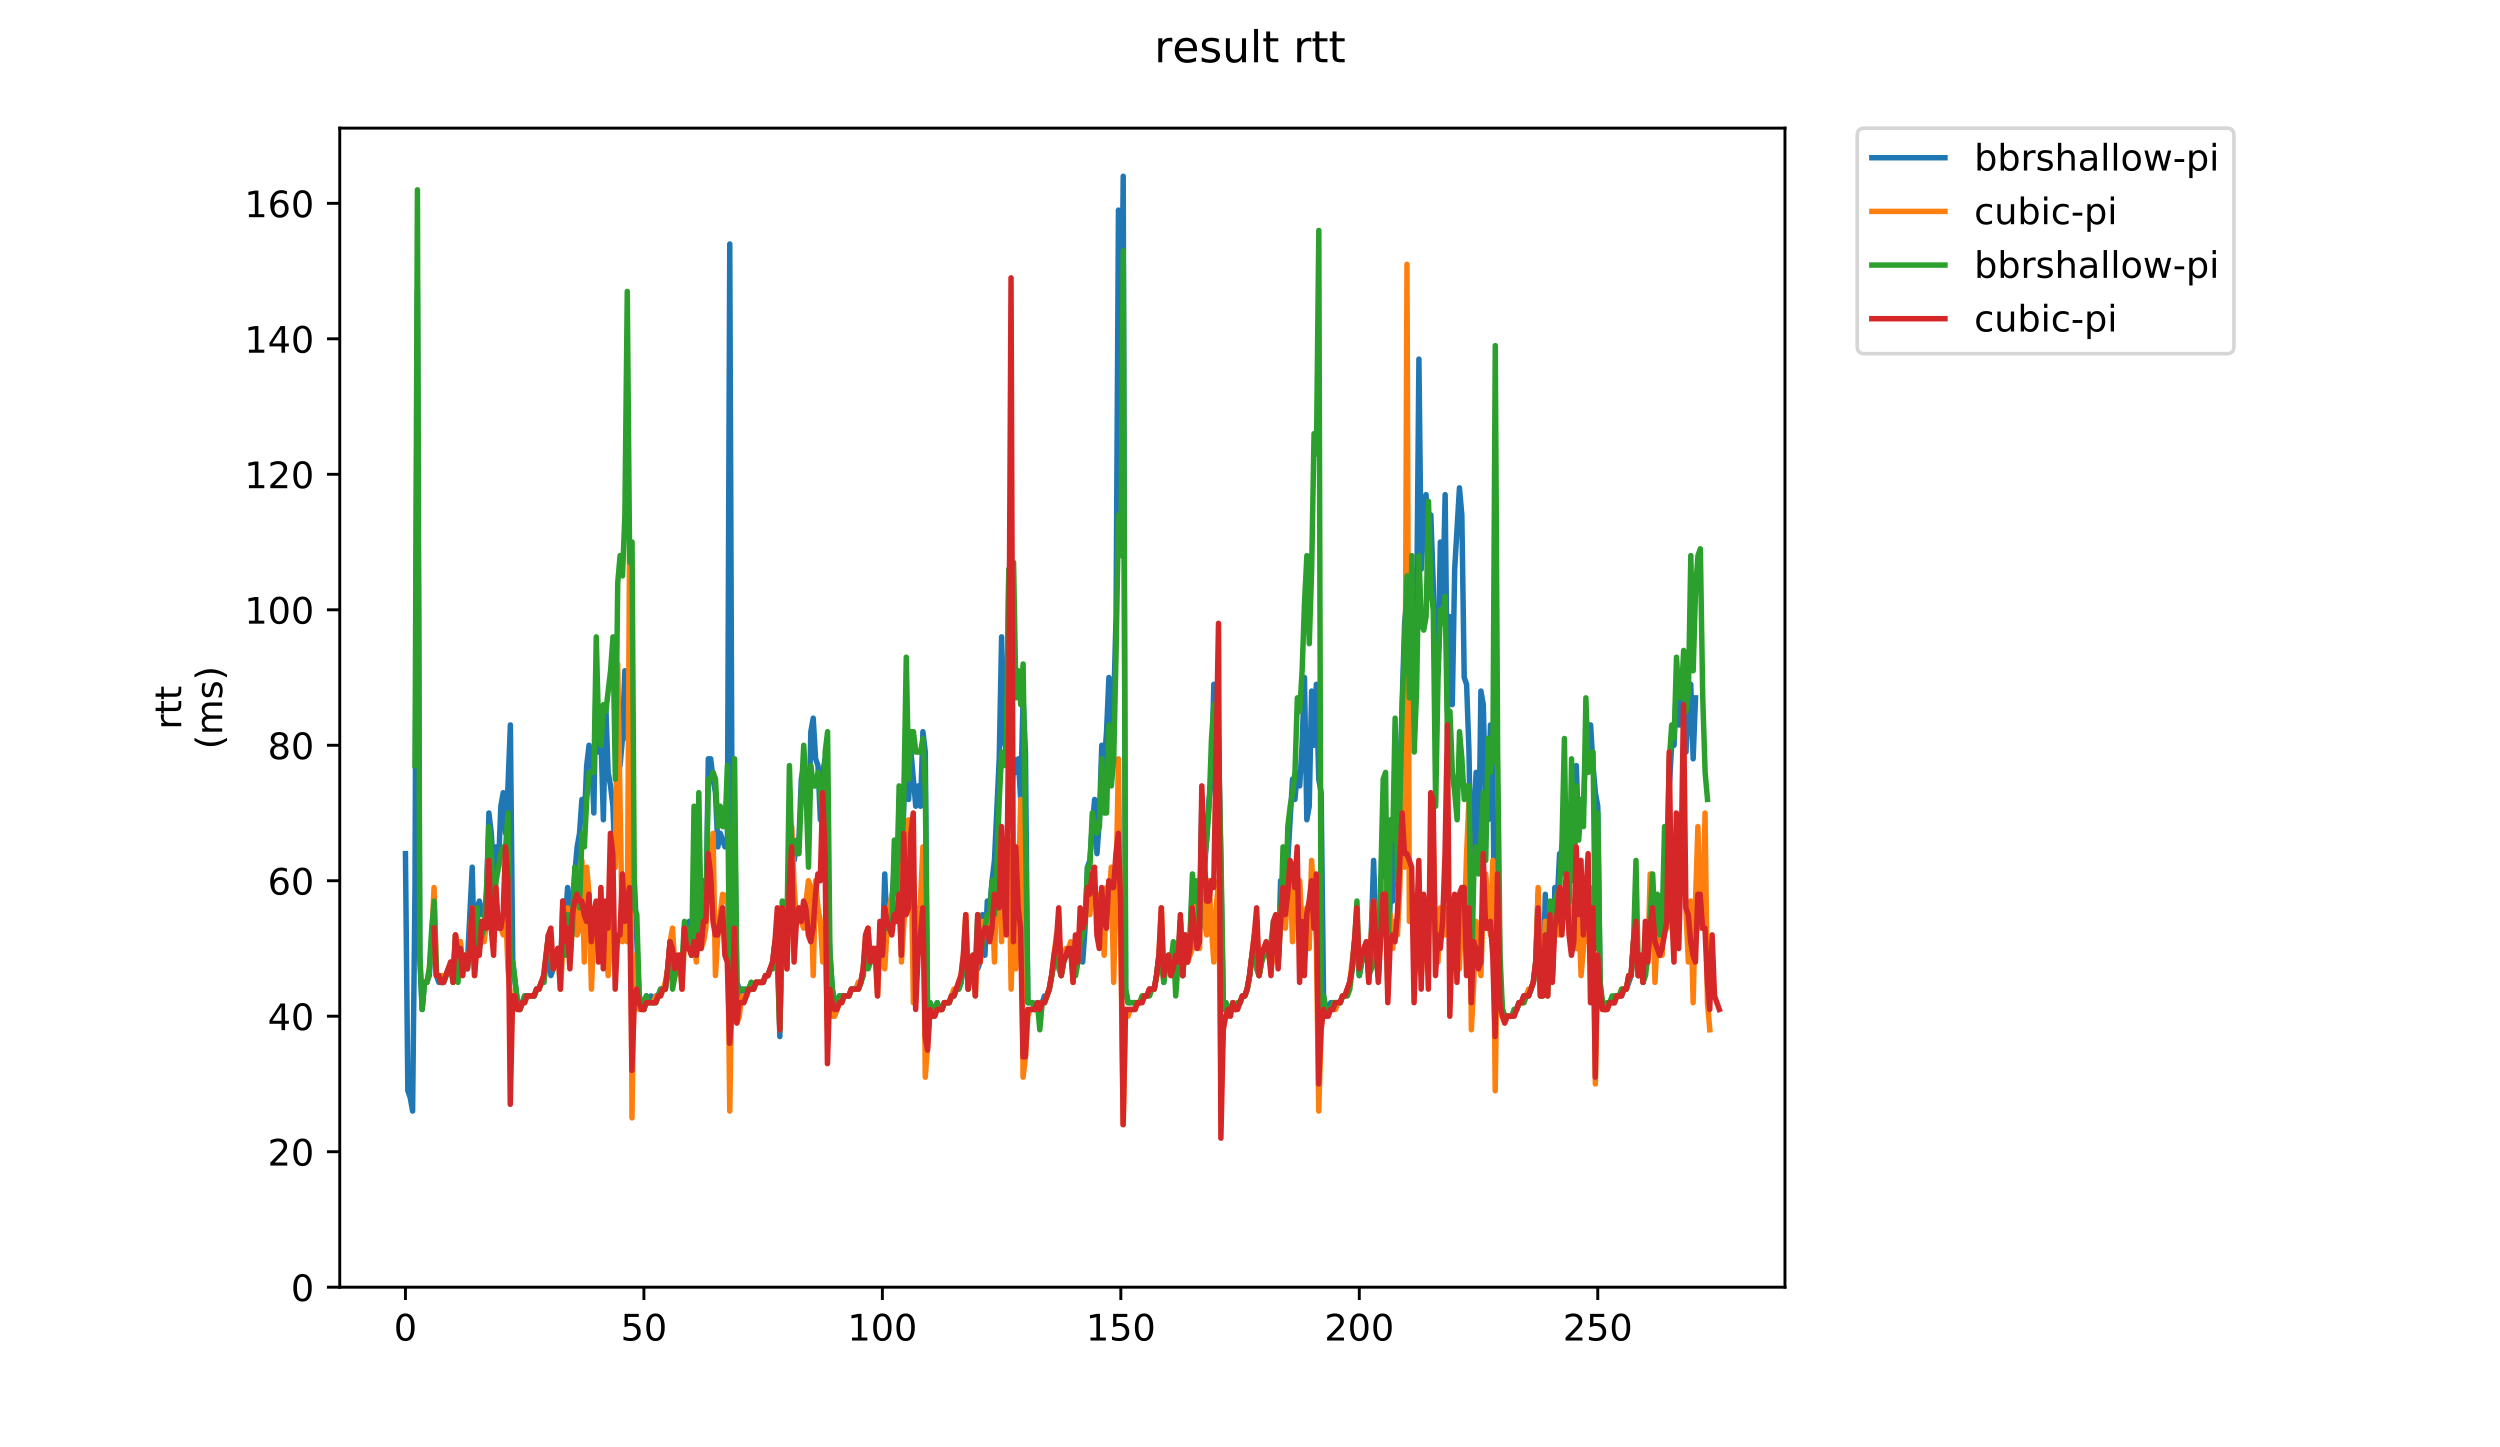 <?xml version="1.0" encoding="utf-8" standalone="no"?>
<!DOCTYPE svg PUBLIC "-//W3C//DTD SVG 1.1//EN"
  "http://www.w3.org/Graphics/SVG/1.1/DTD/svg11.dtd">
<!-- Created with matplotlib (https://matplotlib.org/) -->
<svg height="396pt" version="1.1" viewBox="0 0 684 396" width="684pt" xmlns="http://www.w3.org/2000/svg" xmlns:xlink="http://www.w3.org/1999/xlink">
 <defs>
  <style type="text/css">
*{stroke-linecap:butt;stroke-linejoin:round;}
  </style>
 </defs>
 <g id="figure_1">
  <g id="patch_1">
   <path d="M 0 396 
L 684 396 
L 684 0 
L 0 0 
z
" style="fill:#ffffff;"/>
  </g>
  <g id="axes_1">
   <g id="patch_2">
    <path d="M 92.957 352.174 
L 488.365 352.174 
L 488.365 35.062 
L 92.957 35.062 
z
" style="fill:#ffffff;"/>
   </g>
   <g id="matplotlib.axis_1">
    <g id="xtick_1">
     <g id="line2d_1">
      <defs>
       <path d="M 0 0 
L 0 3.5 
" id="m5bdfd80360" style="stroke:#000000;stroke-width:0.8;"/>
      </defs>
      <g>
       <use style="stroke:#000000;stroke-width:0.8;" x="110.931" xlink:href="#m5bdfd80360" y="352.174"/>
      </g>
     </g>
     <g id="text_1">
      <!-- 0 -->
      <defs>
       <path d="M 31.781 66.406 
Q 24.172 66.406 20.328 58.906 
Q 16.5 51.422 16.5 36.375 
Q 16.5 21.391 20.328 13.891 
Q 24.172 6.391 31.781 6.391 
Q 39.453 6.391 43.281 13.891 
Q 47.125 21.391 47.125 36.375 
Q 47.125 51.422 43.281 58.906 
Q 39.453 66.406 31.781 66.406 
z
M 31.781 74.219 
Q 44.047 74.219 50.516 64.516 
Q 56.984 54.828 56.984 36.375 
Q 56.984 17.969 50.516 8.266 
Q 44.047 -1.422 31.781 -1.422 
Q 19.531 -1.422 13.062 8.266 
Q 6.594 17.969 6.594 36.375 
Q 6.594 54.828 13.062 64.516 
Q 19.531 74.219 31.781 74.219 
z
" id="DejaVuSans-48"/>
      </defs>
      <g transform="translate(107.749 366.773)scale(0.1 -0.1)">
       <use xlink:href="#DejaVuSans-48"/>
      </g>
     </g>
    </g>
    <g id="xtick_2">
     <g id="line2d_2">
      <g>
       <use style="stroke:#000000;stroke-width:0.8;" x="176.174" xlink:href="#m5bdfd80360" y="352.174"/>
      </g>
     </g>
     <g id="text_2">
      <!-- 50 -->
      <defs>
       <path d="M 10.797 72.906 
L 49.516 72.906 
L 49.516 64.594 
L 19.828 64.594 
L 19.828 46.734 
Q 21.969 47.469 24.109 47.828 
Q 26.266 48.188 28.422 48.188 
Q 40.625 48.188 47.75 41.5 
Q 54.891 34.812 54.891 23.391 
Q 54.891 11.625 47.562 5.094 
Q 40.234 -1.422 26.906 -1.422 
Q 22.312 -1.422 17.547 -0.641 
Q 12.797 0.141 7.719 1.703 
L 7.719 11.625 
Q 12.109 9.234 16.797 8.062 
Q 21.484 6.891 26.703 6.891 
Q 35.156 6.891 40.078 11.328 
Q 45.016 15.766 45.016 23.391 
Q 45.016 31 40.078 35.438 
Q 35.156 39.891 26.703 39.891 
Q 22.75 39.891 18.812 39.016 
Q 14.891 38.141 10.797 36.281 
z
" id="DejaVuSans-53"/>
      </defs>
      <g transform="translate(169.811 366.773)scale(0.1 -0.1)">
       <use xlink:href="#DejaVuSans-53"/>
       <use x="63.623" xlink:href="#DejaVuSans-48"/>
      </g>
     </g>
    </g>
    <g id="xtick_3">
     <g id="line2d_3">
      <g>
       <use style="stroke:#000000;stroke-width:0.8;" x="241.417" xlink:href="#m5bdfd80360" y="352.174"/>
      </g>
     </g>
     <g id="text_3">
      <!-- 100 -->
      <defs>
       <path d="M 12.406 8.297 
L 28.516 8.297 
L 28.516 63.922 
L 10.984 60.406 
L 10.984 69.391 
L 28.422 72.906 
L 38.281 72.906 
L 38.281 8.297 
L 54.391 8.297 
L 54.391 0 
L 12.406 0 
z
" id="DejaVuSans-49"/>
      </defs>
      <g transform="translate(231.873 366.773)scale(0.1 -0.1)">
       <use xlink:href="#DejaVuSans-49"/>
       <use x="63.623" xlink:href="#DejaVuSans-48"/>
       <use x="127.246" xlink:href="#DejaVuSans-48"/>
      </g>
     </g>
    </g>
    <g id="xtick_4">
     <g id="line2d_4">
      <g>
       <use style="stroke:#000000;stroke-width:0.8;" x="306.66" xlink:href="#m5bdfd80360" y="352.174"/>
      </g>
     </g>
     <g id="text_4">
      <!-- 150 -->
      <g transform="translate(297.116 366.773)scale(0.1 -0.1)">
       <use xlink:href="#DejaVuSans-49"/>
       <use x="63.623" xlink:href="#DejaVuSans-53"/>
       <use x="127.246" xlink:href="#DejaVuSans-48"/>
      </g>
     </g>
    </g>
    <g id="xtick_5">
     <g id="line2d_5">
      <g>
       <use style="stroke:#000000;stroke-width:0.8;" x="371.903" xlink:href="#m5bdfd80360" y="352.174"/>
      </g>
     </g>
     <g id="text_5">
      <!-- 200 -->
      <defs>
       <path d="M 19.188 8.297 
L 53.609 8.297 
L 53.609 0 
L 7.328 0 
L 7.328 8.297 
Q 12.938 14.109 22.625 23.891 
Q 32.328 33.688 34.812 36.531 
Q 39.547 41.844 41.422 45.531 
Q 43.312 49.219 43.312 52.781 
Q 43.312 58.594 39.234 62.25 
Q 35.156 65.922 28.609 65.922 
Q 23.969 65.922 18.812 64.312 
Q 13.672 62.703 7.812 59.422 
L 7.812 69.391 
Q 13.766 71.781 18.938 73 
Q 24.125 74.219 28.422 74.219 
Q 39.75 74.219 46.484 68.547 
Q 53.219 62.891 53.219 53.422 
Q 53.219 48.922 51.531 44.891 
Q 49.859 40.875 45.406 35.406 
Q 44.188 33.984 37.641 27.219 
Q 31.109 20.453 19.188 8.297 
z
" id="DejaVuSans-50"/>
      </defs>
      <g transform="translate(362.359 366.773)scale(0.1 -0.1)">
       <use xlink:href="#DejaVuSans-50"/>
       <use x="63.623" xlink:href="#DejaVuSans-48"/>
       <use x="127.246" xlink:href="#DejaVuSans-48"/>
      </g>
     </g>
    </g>
    <g id="xtick_6">
     <g id="line2d_6">
      <g>
       <use style="stroke:#000000;stroke-width:0.8;" x="437.146" xlink:href="#m5bdfd80360" y="352.174"/>
      </g>
     </g>
     <g id="text_6">
      <!-- 250 -->
      <g transform="translate(427.602 366.773)scale(0.1 -0.1)">
       <use xlink:href="#DejaVuSans-50"/>
       <use x="63.623" xlink:href="#DejaVuSans-53"/>
       <use x="127.246" xlink:href="#DejaVuSans-48"/>
      </g>
     </g>
    </g>
   </g>
   <g id="matplotlib.axis_2">
    <g id="ytick_1">
     <g id="line2d_7">
      <defs>
       <path d="M 0 0 
L -3.5 0 
" id="m9b2fa0dd68" style="stroke:#000000;stroke-width:0.8;"/>
      </defs>
      <g>
       <use style="stroke:#000000;stroke-width:0.8;" x="92.957" xlink:href="#m9b2fa0dd68" y="352.174"/>
      </g>
     </g>
     <g id="text_7">
      <!-- 0 -->
      <g transform="translate(79.595 355.973)scale(0.1 -0.1)">
       <use xlink:href="#DejaVuSans-48"/>
      </g>
     </g>
    </g>
    <g id="ytick_2">
     <g id="line2d_8">
      <g>
       <use style="stroke:#000000;stroke-width:0.8;" x="92.957" xlink:href="#m9b2fa0dd68" y="315.107"/>
      </g>
     </g>
     <g id="text_8">
      <!-- 20 -->
      <g transform="translate(73.233 318.906)scale(0.1 -0.1)">
       <use xlink:href="#DejaVuSans-50"/>
       <use x="63.623" xlink:href="#DejaVuSans-48"/>
      </g>
     </g>
    </g>
    <g id="ytick_3">
     <g id="line2d_9">
      <g>
       <use style="stroke:#000000;stroke-width:0.8;" x="92.957" xlink:href="#m9b2fa0dd68" y="278.039"/>
      </g>
     </g>
     <g id="text_9">
      <!-- 40 -->
      <defs>
       <path d="M 37.797 64.312 
L 12.891 25.391 
L 37.797 25.391 
z
M 35.203 72.906 
L 47.609 72.906 
L 47.609 25.391 
L 58.016 25.391 
L 58.016 17.188 
L 47.609 17.188 
L 47.609 0 
L 37.797 0 
L 37.797 17.188 
L 4.891 17.188 
L 4.891 26.703 
z
" id="DejaVuSans-52"/>
      </defs>
      <g transform="translate(73.233 281.839)scale(0.1 -0.1)">
       <use xlink:href="#DejaVuSans-52"/>
       <use x="63.623" xlink:href="#DejaVuSans-48"/>
      </g>
     </g>
    </g>
    <g id="ytick_4">
     <g id="line2d_10">
      <g>
       <use style="stroke:#000000;stroke-width:0.8;" x="92.957" xlink:href="#m9b2fa0dd68" y="240.972"/>
      </g>
     </g>
     <g id="text_10">
      <!-- 60 -->
      <defs>
       <path d="M 33.016 40.375 
Q 26.375 40.375 22.484 35.828 
Q 18.609 31.297 18.609 23.391 
Q 18.609 15.531 22.484 10.953 
Q 26.375 6.391 33.016 6.391 
Q 39.656 6.391 43.531 10.953 
Q 47.406 15.531 47.406 23.391 
Q 47.406 31.297 43.531 35.828 
Q 39.656 40.375 33.016 40.375 
z
M 52.594 71.297 
L 52.594 62.312 
Q 48.875 64.062 45.094 64.984 
Q 41.312 65.922 37.594 65.922 
Q 27.828 65.922 22.672 59.328 
Q 17.531 52.734 16.797 39.406 
Q 19.672 43.656 24.016 45.922 
Q 28.375 48.188 33.594 48.188 
Q 44.578 48.188 50.953 41.516 
Q 57.328 34.859 57.328 23.391 
Q 57.328 12.156 50.688 5.359 
Q 44.047 -1.422 33.016 -1.422 
Q 20.359 -1.422 13.672 8.266 
Q 6.984 17.969 6.984 36.375 
Q 6.984 53.656 15.188 63.938 
Q 23.391 74.219 37.203 74.219 
Q 40.922 74.219 44.703 73.484 
Q 48.484 72.75 52.594 71.297 
z
" id="DejaVuSans-54"/>
      </defs>
      <g transform="translate(73.233 244.771)scale(0.1 -0.1)">
       <use xlink:href="#DejaVuSans-54"/>
       <use x="63.623" xlink:href="#DejaVuSans-48"/>
      </g>
     </g>
    </g>
    <g id="ytick_5">
     <g id="line2d_11">
      <g>
       <use style="stroke:#000000;stroke-width:0.8;" x="92.957" xlink:href="#m9b2fa0dd68" y="203.905"/>
      </g>
     </g>
     <g id="text_11">
      <!-- 80 -->
      <defs>
       <path d="M 31.781 34.625 
Q 24.75 34.625 20.719 30.859 
Q 16.703 27.094 16.703 20.516 
Q 16.703 13.922 20.719 10.156 
Q 24.75 6.391 31.781 6.391 
Q 38.812 6.391 42.859 10.172 
Q 46.922 13.969 46.922 20.516 
Q 46.922 27.094 42.891 30.859 
Q 38.875 34.625 31.781 34.625 
z
M 21.922 38.812 
Q 15.578 40.375 12.031 44.719 
Q 8.5 49.078 8.5 55.328 
Q 8.5 64.062 14.719 69.141 
Q 20.953 74.219 31.781 74.219 
Q 42.672 74.219 48.875 69.141 
Q 55.078 64.062 55.078 55.328 
Q 55.078 49.078 51.531 44.719 
Q 48 40.375 41.703 38.812 
Q 48.828 37.156 52.797 32.312 
Q 56.781 27.484 56.781 20.516 
Q 56.781 9.906 50.312 4.234 
Q 43.844 -1.422 31.781 -1.422 
Q 19.734 -1.422 13.25 4.234 
Q 6.781 9.906 6.781 20.516 
Q 6.781 27.484 10.781 32.312 
Q 14.797 37.156 21.922 38.812 
z
M 18.312 54.391 
Q 18.312 48.734 21.844 45.562 
Q 25.391 42.391 31.781 42.391 
Q 38.141 42.391 41.719 45.562 
Q 45.312 48.734 45.312 54.391 
Q 45.312 60.062 41.719 63.234 
Q 38.141 66.406 31.781 66.406 
Q 25.391 66.406 21.844 63.234 
Q 18.312 60.062 18.312 54.391 
z
" id="DejaVuSans-56"/>
      </defs>
      <g transform="translate(73.233 207.704)scale(0.1 -0.1)">
       <use xlink:href="#DejaVuSans-56"/>
       <use x="63.623" xlink:href="#DejaVuSans-48"/>
      </g>
     </g>
    </g>
    <g id="ytick_6">
     <g id="line2d_12">
      <g>
       <use style="stroke:#000000;stroke-width:0.8;" x="92.957" xlink:href="#m9b2fa0dd68" y="166.837"/>
      </g>
     </g>
     <g id="text_12">
      <!-- 100 -->
      <g transform="translate(66.87 170.636)scale(0.1 -0.1)">
       <use xlink:href="#DejaVuSans-49"/>
       <use x="63.623" xlink:href="#DejaVuSans-48"/>
       <use x="127.246" xlink:href="#DejaVuSans-48"/>
      </g>
     </g>
    </g>
    <g id="ytick_7">
     <g id="line2d_13">
      <g>
       <use style="stroke:#000000;stroke-width:0.8;" x="92.957" xlink:href="#m9b2fa0dd68" y="129.77"/>
      </g>
     </g>
     <g id="text_13">
      <!-- 120 -->
      <g transform="translate(66.87 133.569)scale(0.1 -0.1)">
       <use xlink:href="#DejaVuSans-49"/>
       <use x="63.623" xlink:href="#DejaVuSans-50"/>
       <use x="127.246" xlink:href="#DejaVuSans-48"/>
      </g>
     </g>
    </g>
    <g id="ytick_8">
     <g id="line2d_14">
      <g>
       <use style="stroke:#000000;stroke-width:0.8;" x="92.957" xlink:href="#m9b2fa0dd68" y="92.702"/>
      </g>
     </g>
     <g id="text_14">
      <!-- 140 -->
      <g transform="translate(66.87 96.502)scale(0.1 -0.1)">
       <use xlink:href="#DejaVuSans-49"/>
       <use x="63.623" xlink:href="#DejaVuSans-52"/>
       <use x="127.246" xlink:href="#DejaVuSans-48"/>
      </g>
     </g>
    </g>
    <g id="ytick_9">
     <g id="line2d_15">
      <g>
       <use style="stroke:#000000;stroke-width:0.8;" x="92.957" xlink:href="#m9b2fa0dd68" y="55.635"/>
      </g>
     </g>
     <g id="text_15">
      <!-- 160 -->
      <g transform="translate(66.87 59.434)scale(0.1 -0.1)">
       <use xlink:href="#DejaVuSans-49"/>
       <use x="63.623" xlink:href="#DejaVuSans-54"/>
       <use x="127.246" xlink:href="#DejaVuSans-48"/>
      </g>
     </g>
    </g>
    <g id="text_16">
     <!-- rtt -->
     <defs>
      <path d="M 41.109 46.297 
Q 39.594 47.172 37.812 47.578 
Q 36.031 48 33.891 48 
Q 26.266 48 22.188 43.047 
Q 18.109 38.094 18.109 28.812 
L 18.109 0 
L 9.078 0 
L 9.078 54.688 
L 18.109 54.688 
L 18.109 46.188 
Q 20.953 51.172 25.484 53.578 
Q 30.031 56 36.531 56 
Q 37.453 56 38.578 55.875 
Q 39.703 55.766 41.062 55.516 
z
" id="DejaVuSans-114"/>
      <path d="M 18.312 70.219 
L 18.312 54.688 
L 36.812 54.688 
L 36.812 47.703 
L 18.312 47.703 
L 18.312 18.016 
Q 18.312 11.328 20.141 9.422 
Q 21.969 7.516 27.594 7.516 
L 36.812 7.516 
L 36.812 0 
L 27.594 0 
Q 17.188 0 13.234 3.875 
Q 9.281 7.766 9.281 18.016 
L 9.281 47.703 
L 2.688 47.703 
L 2.688 54.688 
L 9.281 54.688 
L 9.281 70.219 
z
" id="DejaVuSans-116"/>
     </defs>
     <g transform="translate(49.593 199.594)rotate(-90)scale(0.1 -0.1)">
      <use xlink:href="#DejaVuSans-114"/>
      <use x="41.113" xlink:href="#DejaVuSans-116"/>
      <use x="80.322" xlink:href="#DejaVuSans-116"/>
     </g>
     <!-- (ms) -->
     <defs>
      <path d="M 31 75.875 
Q 24.469 64.656 21.281 53.656 
Q 18.109 42.672 18.109 31.391 
Q 18.109 20.125 21.312 9.062 
Q 24.516 -2 31 -13.188 
L 23.188 -13.188 
Q 15.875 -1.703 12.234 9.375 
Q 8.594 20.453 8.594 31.391 
Q 8.594 42.281 12.203 53.312 
Q 15.828 64.359 23.188 75.875 
z
" id="DejaVuSans-40"/>
      <path d="M 52 44.188 
Q 55.375 50.25 60.062 53.125 
Q 64.75 56 71.094 56 
Q 79.641 56 84.281 50.016 
Q 88.922 44.047 88.922 33.016 
L 88.922 0 
L 79.891 0 
L 79.891 32.719 
Q 79.891 40.578 77.094 44.375 
Q 74.312 48.188 68.609 48.188 
Q 61.625 48.188 57.562 43.547 
Q 53.516 38.922 53.516 30.906 
L 53.516 0 
L 44.484 0 
L 44.484 32.719 
Q 44.484 40.625 41.703 44.406 
Q 38.922 48.188 33.109 48.188 
Q 26.219 48.188 22.156 43.531 
Q 18.109 38.875 18.109 30.906 
L 18.109 0 
L 9.078 0 
L 9.078 54.688 
L 18.109 54.688 
L 18.109 46.188 
Q 21.188 51.219 25.484 53.609 
Q 29.781 56 35.688 56 
Q 41.656 56 45.828 52.969 
Q 50 49.953 52 44.188 
z
" id="DejaVuSans-109"/>
      <path d="M 44.281 53.078 
L 44.281 44.578 
Q 40.484 46.531 36.375 47.5 
Q 32.281 48.484 27.875 48.484 
Q 21.188 48.484 17.844 46.438 
Q 14.5 44.391 14.5 40.281 
Q 14.5 37.156 16.891 35.375 
Q 19.281 33.594 26.516 31.984 
L 29.594 31.297 
Q 39.156 29.25 43.188 25.516 
Q 47.219 21.781 47.219 15.094 
Q 47.219 7.469 41.188 3.016 
Q 35.156 -1.422 24.609 -1.422 
Q 20.219 -1.422 15.453 -0.562 
Q 10.688 0.297 5.422 2 
L 5.422 11.281 
Q 10.406 8.688 15.234 7.391 
Q 20.062 6.109 24.812 6.109 
Q 31.156 6.109 34.562 8.281 
Q 37.984 10.453 37.984 14.406 
Q 37.984 18.062 35.516 20.016 
Q 33.062 21.969 24.703 23.781 
L 21.578 24.516 
Q 13.234 26.266 9.516 29.906 
Q 5.812 33.547 5.812 39.891 
Q 5.812 47.609 11.281 51.797 
Q 16.75 56 26.812 56 
Q 31.781 56 36.172 55.266 
Q 40.578 54.547 44.281 53.078 
z
" id="DejaVuSans-115"/>
      <path d="M 8.016 75.875 
L 15.828 75.875 
Q 23.141 64.359 26.781 53.312 
Q 30.422 42.281 30.422 31.391 
Q 30.422 20.453 26.781 9.375 
Q 23.141 -1.703 15.828 -13.188 
L 8.016 -13.188 
Q 14.5 -2 17.703 9.062 
Q 20.906 20.125 20.906 31.391 
Q 20.906 42.672 17.703 53.656 
Q 14.5 64.656 8.016 75.875 
z
" id="DejaVuSans-41"/>
     </defs>
     <g transform="translate(60.79 204.995)rotate(-90)scale(0.1 -0.1)">
      <use xlink:href="#DejaVuSans-40"/>
      <use x="39.014" xlink:href="#DejaVuSans-109"/>
      <use x="136.426" xlink:href="#DejaVuSans-115"/>
      <use x="188.525" xlink:href="#DejaVuSans-41"/>
     </g>
    </g>
   </g>
   <g id="line2d_16">
    <path clip-path="url(#p139662301c)" d="M 110.931 233.558 
L 111.583 298.426 
L 112.235 300.28 
L 112.888 303.987 
L 113.54 242.825 
L 114.193 79.729 
L 114.845 261.359 
L 115.498 276.186 
L 116.15 268.773 
L 116.802 268.773 
L 117.455 266.919 
L 118.107 257.652 
L 118.76 255.799 
L 119.412 266.919 
L 120.065 268.773 
L 121.369 268.773 
L 122.674 265.066 
L 123.327 265.066 
L 123.979 266.919 
L 124.632 255.799 
L 125.284 266.919 
L 125.936 257.652 
L 126.589 265.066 
L 127.241 261.359 
L 127.894 263.212 
L 129.199 237.265 
L 129.851 265.066 
L 130.503 248.385 
L 131.156 246.532 
L 131.808 250.239 
L 132.461 250.239 
L 133.113 244.679 
L 133.766 222.438 
L 134.418 227.998 
L 135.071 239.119 
L 135.723 231.705 
L 136.375 237.265 
L 137.028 220.585 
L 137.68 216.878 
L 138.333 227.998 
L 138.985 215.025 
L 139.638 198.344 
L 140.29 263.212 
L 141.595 274.333 
L 142.247 276.186 
L 143.552 272.479 
L 146.162 272.479 
L 146.814 270.626 
L 147.467 270.626 
L 148.119 268.773 
L 148.772 268.773 
L 149.424 263.212 
L 150.076 255.799 
L 150.729 266.919 
L 152.034 263.212 
L 152.686 259.506 
L 153.339 266.919 
L 153.991 246.532 
L 154.643 252.092 
L 155.296 242.825 
L 155.948 263.212 
L 156.601 246.532 
L 157.906 231.705 
L 158.558 227.998 
L 159.21 218.732 
L 159.863 224.292 
L 160.515 209.465 
L 161.168 203.905 
L 161.82 205.758 
L 162.473 222.438 
L 163.125 183.517 
L 163.777 205.758 
L 164.43 202.051 
L 165.082 224.292 
L 165.735 192.784 
L 166.387 211.318 
L 167.04 215.025 
L 167.692 220.585 
L 168.344 237.265 
L 168.997 209.465 
L 169.649 209.465 
L 170.302 202.051 
L 170.954 183.517 
L 171.607 202.051 
L 172.259 192.784 
L 172.911 250.239 
L 173.564 240.972 
L 174.869 272.479 
L 176.174 276.186 
L 176.826 272.479 
L 177.478 274.333 
L 178.131 272.479 
L 178.783 274.333 
L 179.436 272.479 
L 180.088 272.479 
L 180.741 270.626 
L 182.045 270.626 
L 182.698 265.066 
L 183.35 257.652 
L 184.003 259.506 
L 184.655 266.919 
L 185.308 263.212 
L 185.96 261.359 
L 186.612 265.066 
L 187.265 257.652 
L 187.917 259.506 
L 188.57 252.092 
L 189.222 261.359 
L 189.875 240.972 
L 190.527 261.359 
L 191.179 229.852 
L 191.832 255.799 
L 192.484 240.972 
L 193.137 250.239 
L 193.789 207.611 
L 194.442 207.611 
L 195.094 213.171 
L 195.747 216.878 
L 196.399 231.705 
L 197.051 227.998 
L 198.356 231.705 
L 199.009 229.852 
L 199.661 66.755 
L 200.314 231.705 
L 200.966 224.292 
L 201.618 268.773 
L 202.271 270.626 
L 202.923 270.626 
L 203.576 272.479 
L 204.228 270.626 
L 204.881 270.626 
L 205.533 268.773 
L 206.185 270.626 
L 206.838 268.773 
L 208.795 268.773 
L 209.448 266.919 
L 210.1 266.919 
L 211.405 263.212 
L 212.057 257.652 
L 212.71 257.652 
L 213.362 283.599 
L 214.015 250.239 
L 214.667 248.385 
L 215.319 263.212 
L 215.972 226.145 
L 216.624 229.852 
L 217.277 235.412 
L 217.929 231.705 
L 218.582 229.852 
L 219.234 213.171 
L 219.886 209.465 
L 220.539 211.318 
L 221.191 229.852 
L 221.844 200.198 
L 222.496 196.491 
L 223.149 207.611 
L 223.801 209.465 
L 224.453 224.292 
L 225.106 211.318 
L 225.758 207.611 
L 226.411 250.239 
L 227.716 270.626 
L 228.368 274.333 
L 229.02 274.333 
L 229.673 272.479 
L 232.283 272.479 
L 232.935 270.626 
L 234.24 270.626 
L 234.892 268.773 
L 235.545 268.773 
L 236.197 265.066 
L 236.85 257.652 
L 237.502 261.359 
L 238.154 263.212 
L 238.807 261.359 
L 239.459 261.359 
L 240.112 263.212 
L 240.764 257.652 
L 241.417 261.359 
L 242.069 239.119 
L 242.721 255.799 
L 243.374 246.532 
L 244.026 246.532 
L 244.679 237.265 
L 245.331 250.239 
L 245.984 218.732 
L 246.636 239.119 
L 247.288 220.585 
L 247.941 198.344 
L 248.593 218.732 
L 249.246 205.758 
L 250.551 220.585 
L 251.203 215.025 
L 251.856 220.585 
L 252.508 200.198 
L 253.16 205.758 
L 253.813 281.746 
L 254.465 274.333 
L 255.118 276.186 
L 255.77 276.186 
L 256.423 274.333 
L 257.075 276.186 
L 257.727 276.186 
L 258.38 274.333 
L 259.685 274.333 
L 260.337 272.479 
L 260.99 272.479 
L 261.642 270.626 
L 262.294 270.626 
L 262.947 268.773 
L 263.599 263.212 
L 264.252 259.506 
L 264.904 270.626 
L 265.557 265.066 
L 266.209 261.359 
L 266.861 265.066 
L 267.514 265.066 
L 268.166 263.212 
L 268.819 250.239 
L 269.471 261.359 
L 270.124 246.532 
L 270.776 248.385 
L 271.428 240.972 
L 272.081 235.412 
L 273.386 207.611 
L 274.038 174.251 
L 274.691 202.051 
L 275.343 205.758 
L 275.995 157.57 
L 276.648 220.585 
L 277.3 207.611 
L 277.953 211.318 
L 278.605 207.611 
L 279.258 218.732 
L 279.91 190.931 
L 280.562 205.758 
L 281.215 274.333 
L 282.52 274.333 
L 283.172 276.186 
L 283.825 274.333 
L 285.129 274.333 
L 285.782 272.479 
L 286.434 272.479 
L 287.087 270.626 
L 288.392 263.212 
L 289.044 257.652 
L 289.696 255.799 
L 290.349 266.919 
L 291.001 263.212 
L 291.654 261.359 
L 292.306 261.359 
L 292.959 259.506 
L 293.611 265.066 
L 294.263 257.652 
L 294.916 263.212 
L 295.568 253.946 
L 296.221 263.212 
L 296.873 253.946 
L 297.526 237.265 
L 298.178 235.412 
L 298.83 226.145 
L 299.483 218.732 
L 300.135 233.558 
L 300.788 224.292 
L 301.44 203.905 
L 302.093 209.465 
L 302.745 200.198 
L 303.397 185.371 
L 304.05 203.905 
L 304.702 192.784 
L 305.355 168.691 
L 306.007 57.488 
L 306.66 111.236 
L 307.312 48.221 
L 307.965 270.626 
L 308.617 274.333 
L 311.879 274.333 
L 312.532 272.479 
L 313.836 272.479 
L 314.489 270.626 
L 315.794 270.626 
L 316.446 266.919 
L 317.099 261.359 
L 317.751 253.946 
L 318.403 268.773 
L 319.056 263.212 
L 319.708 261.359 
L 320.361 263.212 
L 321.013 259.506 
L 321.666 259.506 
L 322.318 263.212 
L 322.97 252.092 
L 323.623 266.919 
L 324.275 255.799 
L 324.928 263.212 
L 325.58 257.652 
L 326.233 242.825 
L 326.885 252.092 
L 327.537 242.825 
L 328.19 252.092 
L 328.842 218.732 
L 329.495 239.119 
L 330.8 218.732 
L 331.452 213.171 
L 332.104 187.224 
L 332.757 205.758 
L 333.409 202.051 
L 334.714 276.186 
L 335.367 274.333 
L 336.019 276.186 
L 336.671 276.186 
L 337.324 274.333 
L 337.976 276.186 
L 338.629 274.333 
L 339.281 274.333 
L 339.934 272.479 
L 340.586 272.479 
L 341.238 270.626 
L 341.891 266.919 
L 342.543 261.359 
L 343.196 257.652 
L 343.848 265.066 
L 344.501 266.919 
L 345.805 259.506 
L 346.458 259.506 
L 347.11 261.359 
L 347.763 259.506 
L 348.415 261.359 
L 349.068 252.092 
L 349.72 263.212 
L 350.372 240.972 
L 351.025 246.532 
L 351.677 246.532 
L 353.635 213.171 
L 354.287 218.732 
L 354.939 211.318 
L 355.592 215.025 
L 356.244 203.905 
L 356.897 185.371 
L 357.549 224.292 
L 358.202 220.585 
L 358.854 189.078 
L 359.506 203.905 
L 360.159 187.224 
L 360.811 213.171 
L 361.464 216.878 
L 362.116 272.479 
L 362.769 276.186 
L 363.421 276.186 
L 364.074 274.333 
L 366.683 274.333 
L 367.336 272.479 
L 367.988 272.479 
L 369.293 268.773 
L 369.945 265.066 
L 370.598 257.652 
L 371.25 257.652 
L 371.903 266.919 
L 372.555 263.212 
L 373.86 259.506 
L 374.512 265.066 
L 375.165 255.799 
L 375.817 235.412 
L 376.47 255.799 
L 377.122 266.919 
L 378.427 233.558 
L 379.079 235.412 
L 379.732 270.626 
L 380.384 244.679 
L 381.037 246.532 
L 381.689 227.998 
L 382.342 240.972 
L 382.994 213.171 
L 384.299 170.544 
L 384.951 163.13 
L 385.604 196.491 
L 386.256 155.717 
L 386.909 190.931 
L 387.561 170.544 
L 388.213 98.262 
L 388.866 155.717 
L 389.518 142.743 
L 390.171 135.33 
L 390.823 148.303 
L 391.476 140.89 
L 392.128 159.424 
L 392.78 194.638 
L 393.433 181.664 
L 394.085 148.303 
L 394.738 164.984 
L 395.39 135.33 
L 396.043 194.638 
L 396.695 168.691 
L 397.347 192.784 
L 398 155.717 
L 399.305 133.476 
L 399.957 140.89 
L 400.61 185.371 
L 401.262 187.224 
L 401.914 205.758 
L 402.567 244.679 
L 403.219 224.292 
L 403.872 211.318 
L 404.524 237.265 
L 405.177 189.078 
L 405.829 192.784 
L 406.481 220.585 
L 407.134 224.292 
L 407.786 198.344 
L 408.439 211.318 
L 409.091 274.333 
L 409.744 224.292 
L 410.396 268.773 
L 411.048 276.186 
L 411.701 278.039 
L 413.658 278.039 
L 414.311 276.186 
L 414.963 276.186 
L 415.615 274.333 
L 416.268 274.333 
L 416.92 272.479 
L 418.225 272.479 
L 419.53 268.773 
L 420.183 263.212 
L 420.835 244.679 
L 421.487 272.479 
L 422.14 270.626 
L 422.792 244.679 
L 423.445 272.479 
L 424.097 250.239 
L 424.75 266.919 
L 425.402 242.825 
L 426.054 246.532 
L 426.707 233.558 
L 427.359 239.119 
L 428.012 216.878 
L 428.664 240.972 
L 429.317 235.412 
L 429.969 222.438 
L 430.621 240.972 
L 431.274 209.465 
L 431.926 227.998 
L 432.579 218.732 
L 433.231 220.585 
L 433.884 203.905 
L 434.536 198.344 
L 435.188 198.344 
L 435.841 209.465 
L 436.493 216.878 
L 437.146 220.585 
L 437.798 270.626 
L 438.451 274.333 
L 439.103 276.186 
L 439.755 274.333 
L 441.713 274.333 
L 442.365 272.479 
L 443.67 272.479 
L 444.322 270.626 
L 444.975 270.626 
L 446.28 266.919 
L 446.932 257.652 
L 447.585 259.506 
L 448.237 266.919 
L 448.889 263.212 
L 449.542 268.773 
L 450.194 257.652 
L 450.847 261.359 
L 451.499 253.946 
L 452.152 242.825 
L 452.804 263.212 
L 453.456 248.385 
L 454.109 257.652 
L 454.761 257.652 
L 455.414 239.119 
L 456.066 242.825 
L 456.719 215.025 
L 457.371 203.905 
L 458.023 203.905 
L 458.676 187.224 
L 459.328 198.344 
L 459.981 198.344 
L 460.633 187.224 
L 461.286 205.758 
L 461.938 192.784 
L 462.59 187.224 
L 463.243 207.611 
L 463.895 190.931 
L 463.895 190.931 
" style="fill:none;stroke:#1f77b4;stroke-linecap:square;stroke-width:1.5;"/>
   </g>
   <g id="line2d_17">
    <path clip-path="url(#p139662301c)" d="M 116.147 268.773 
L 116.8 268.773 
L 117.452 265.066 
L 118.105 257.652 
L 118.757 242.825 
L 119.41 266.919 
L 122.019 266.919 
L 123.324 263.212 
L 123.977 268.773 
L 124.629 255.799 
L 125.281 259.506 
L 125.934 257.652 
L 126.586 266.919 
L 127.239 261.359 
L 127.891 263.212 
L 128.544 259.506 
L 129.196 248.385 
L 129.848 266.919 
L 130.501 252.092 
L 131.153 253.946 
L 131.806 257.652 
L 132.458 257.652 
L 133.111 252.092 
L 133.763 248.385 
L 134.415 252.092 
L 135.068 242.825 
L 135.72 246.532 
L 136.373 252.092 
L 137.678 255.799 
L 138.33 248.385 
L 138.982 265.066 
L 139.635 272.479 
L 140.287 272.479 
L 141.592 276.186 
L 142.245 276.186 
L 142.897 274.333 
L 143.549 274.333 
L 144.202 272.479 
L 146.159 272.479 
L 146.812 270.626 
L 147.464 270.626 
L 148.769 266.919 
L 150.074 255.799 
L 150.726 259.506 
L 151.379 265.066 
L 152.031 261.359 
L 152.684 259.506 
L 153.336 270.626 
L 153.988 259.506 
L 154.641 255.799 
L 155.293 248.385 
L 155.946 263.212 
L 156.598 253.946 
L 157.251 240.972 
L 157.903 255.799 
L 158.555 253.946 
L 159.208 235.412 
L 159.86 263.212 
L 160.513 237.265 
L 161.165 244.679 
L 161.818 270.626 
L 162.47 253.946 
L 163.122 248.385 
L 163.775 248.385 
L 164.427 261.359 
L 165.08 246.532 
L 166.385 266.919 
L 167.037 255.799 
L 167.689 235.412 
L 168.342 237.265 
L 168.994 181.664 
L 170.299 257.652 
L 170.952 246.532 
L 171.604 257.652 
L 172.256 148.303 
L 172.909 305.84 
L 173.561 261.359 
L 174.214 272.479 
L 174.866 276.186 
L 176.171 276.186 
L 176.823 274.333 
L 178.781 274.333 
L 179.433 272.479 
L 180.738 272.479 
L 182.043 268.773 
L 182.695 265.066 
L 183.348 257.652 
L 184 253.946 
L 184.653 265.066 
L 185.305 261.359 
L 185.957 261.359 
L 186.61 270.626 
L 187.262 257.652 
L 187.915 259.506 
L 188.567 257.652 
L 189.22 261.359 
L 189.872 257.652 
L 190.524 263.212 
L 191.177 233.558 
L 191.829 259.506 
L 192.482 257.652 
L 193.134 253.946 
L 193.787 239.119 
L 194.439 240.972 
L 195.091 227.998 
L 195.744 266.919 
L 196.396 255.799 
L 197.701 244.679 
L 198.354 246.532 
L 199.006 244.679 
L 199.658 303.987 
L 200.311 263.212 
L 200.963 252.092 
L 201.616 279.893 
L 202.268 278.039 
L 202.921 272.479 
L 204.225 272.479 
L 204.878 270.626 
L 206.183 270.626 
L 206.835 268.773 
L 208.793 268.773 
L 209.445 266.919 
L 210.097 266.919 
L 211.402 263.212 
L 212.055 257.652 
L 212.707 255.799 
L 213.36 281.746 
L 214.012 248.385 
L 214.664 253.946 
L 215.317 265.066 
L 215.969 239.119 
L 216.622 226.145 
L 217.274 242.825 
L 217.927 252.092 
L 219.231 252.092 
L 219.884 253.946 
L 220.536 246.532 
L 221.189 240.972 
L 221.841 242.825 
L 222.494 266.919 
L 223.146 240.972 
L 223.798 248.385 
L 224.451 252.092 
L 225.103 263.212 
L 225.756 253.946 
L 226.408 281.746 
L 227.061 266.919 
L 227.713 278.039 
L 228.365 278.039 
L 229.67 274.333 
L 230.323 274.333 
L 230.975 272.479 
L 232.28 272.479 
L 232.932 270.626 
L 234.237 270.626 
L 234.89 268.773 
L 235.542 268.773 
L 236.195 265.066 
L 236.847 255.799 
L 237.499 253.946 
L 238.152 263.212 
L 238.804 259.506 
L 239.457 259.506 
L 240.109 272.479 
L 240.762 257.652 
L 242.066 265.066 
L 242.719 253.946 
L 243.371 248.385 
L 244.024 244.679 
L 244.676 250.239 
L 245.329 252.092 
L 245.981 235.412 
L 246.633 263.212 
L 247.938 242.825 
L 248.591 224.292 
L 249.243 231.705 
L 249.896 274.333 
L 250.548 248.385 
L 251.2 255.799 
L 251.853 246.532 
L 252.505 231.705 
L 253.158 294.72 
L 254.463 276.186 
L 255.115 278.039 
L 255.767 276.186 
L 257.725 276.186 
L 258.377 274.333 
L 259.682 274.333 
L 260.987 270.626 
L 261.639 270.626 
L 262.944 266.919 
L 263.597 261.359 
L 264.249 250.239 
L 264.902 270.626 
L 265.554 263.212 
L 266.206 261.359 
L 266.859 272.479 
L 267.511 257.652 
L 268.164 263.212 
L 268.816 252.092 
L 269.469 253.946 
L 270.121 253.946 
L 270.773 255.799 
L 271.426 244.679 
L 272.078 263.212 
L 272.731 239.119 
L 273.383 237.265 
L 274.036 257.652 
L 274.688 242.825 
L 275.34 233.558 
L 275.993 229.852 
L 276.645 270.626 
L 277.298 248.385 
L 277.95 265.066 
L 278.603 246.532 
L 279.255 218.732 
L 279.907 294.72 
L 280.56 289.16 
L 281.212 278.039 
L 281.865 276.186 
L 284.474 276.186 
L 285.127 274.333 
L 285.779 274.333 
L 287.084 270.626 
L 287.737 266.919 
L 289.041 255.799 
L 289.694 253.946 
L 290.346 266.919 
L 291.651 259.506 
L 292.304 259.506 
L 292.956 257.652 
L 293.608 268.773 
L 294.261 257.652 
L 294.913 263.212 
L 295.566 252.092 
L 296.218 253.946 
L 296.871 252.092 
L 297.523 244.679 
L 298.175 250.239 
L 298.828 242.825 
L 299.48 242.825 
L 300.133 246.532 
L 300.785 244.679 
L 301.438 246.532 
L 302.09 261.359 
L 302.742 242.825 
L 303.395 246.532 
L 304.047 237.265 
L 304.7 268.773 
L 305.352 242.825 
L 306.005 207.611 
L 307.309 307.693 
L 307.962 276.186 
L 308.614 278.039 
L 309.267 276.186 
L 310.572 276.186 
L 311.224 274.333 
L 311.876 274.333 
L 312.529 272.479 
L 313.834 272.479 
L 314.486 270.626 
L 315.791 270.626 
L 316.443 266.919 
L 317.096 261.359 
L 317.748 248.385 
L 318.401 266.919 
L 319.053 263.212 
L 319.706 261.359 
L 320.358 266.919 
L 321.663 263.212 
L 322.315 263.212 
L 322.968 257.652 
L 323.62 266.919 
L 324.273 255.799 
L 324.925 263.212 
L 326.23 259.506 
L 326.882 255.799 
L 327.535 242.825 
L 328.187 259.506 
L 328.84 227.998 
L 329.492 252.092 
L 330.145 255.799 
L 330.797 240.972 
L 331.449 253.946 
L 332.102 263.212 
L 332.754 248.385 
L 333.407 240.972 
L 334.059 296.573 
L 334.712 279.893 
L 335.364 278.039 
L 336.016 278.039 
L 337.321 274.333 
L 337.974 276.186 
L 338.626 274.333 
L 339.279 274.333 
L 339.931 272.479 
L 340.583 272.479 
L 341.236 270.626 
L 341.888 266.919 
L 343.193 255.799 
L 343.846 252.092 
L 344.498 266.919 
L 345.803 259.506 
L 346.455 259.506 
L 347.108 261.359 
L 347.76 265.066 
L 348.413 261.359 
L 349.065 253.946 
L 349.717 263.212 
L 350.37 248.385 
L 351.022 250.239 
L 351.675 253.946 
L 352.327 242.825 
L 352.98 239.119 
L 353.632 257.652 
L 354.284 242.825 
L 354.937 252.092 
L 355.589 240.972 
L 356.242 253.946 
L 356.894 255.799 
L 357.547 248.385 
L 358.199 259.506 
L 358.851 235.412 
L 360.156 257.652 
L 360.809 303.987 
L 361.461 281.746 
L 362.114 274.333 
L 362.766 276.186 
L 365.376 276.186 
L 366.028 274.333 
L 366.681 274.333 
L 367.333 272.479 
L 367.985 272.479 
L 369.29 268.773 
L 370.595 257.652 
L 371.248 257.652 
L 371.9 265.066 
L 372.552 261.359 
L 373.857 257.652 
L 374.51 268.773 
L 375.162 255.799 
L 375.815 246.532 
L 377.12 266.919 
L 378.424 244.679 
L 379.077 240.972 
L 379.729 272.479 
L 380.382 250.239 
L 381.034 259.506 
L 381.687 252.092 
L 382.339 255.799 
L 382.991 242.825 
L 383.644 213.171 
L 384.296 237.265 
L 384.949 72.315 
L 385.601 252.092 
L 386.254 250.239 
L 386.906 255.799 
L 387.558 244.679 
L 388.211 265.066 
L 388.863 266.919 
L 390.168 246.532 
L 390.821 255.799 
L 391.473 240.972 
L 392.125 229.852 
L 392.778 257.652 
L 393.43 263.212 
L 394.083 248.385 
L 395.388 255.799 
L 396.04 248.385 
L 396.692 257.652 
L 397.997 257.652 
L 398.65 246.532 
L 399.302 265.066 
L 399.955 248.385 
L 400.607 253.946 
L 401.259 233.558 
L 401.912 218.732 
L 402.564 281.746 
L 403.217 268.773 
L 403.869 252.092 
L 404.522 261.359 
L 405.174 266.919 
L 405.826 246.532 
L 406.479 239.119 
L 407.131 248.385 
L 407.784 255.799 
L 408.436 235.412 
L 409.089 298.426 
L 409.741 252.092 
L 410.393 274.333 
L 411.046 276.186 
L 411.698 279.893 
L 412.351 278.039 
L 413.656 278.039 
L 414.308 276.186 
L 414.96 276.186 
L 415.613 274.333 
L 416.918 274.333 
L 418.223 270.626 
L 418.875 270.626 
L 419.527 268.773 
L 420.18 263.212 
L 420.832 242.825 
L 421.485 272.479 
L 422.137 272.479 
L 422.79 252.092 
L 423.442 272.479 
L 424.094 248.385 
L 424.747 266.919 
L 425.399 248.385 
L 426.052 250.239 
L 426.704 255.799 
L 427.357 253.946 
L 428.009 244.679 
L 428.661 246.532 
L 429.314 253.946 
L 429.966 248.385 
L 430.619 246.532 
L 431.271 259.506 
L 431.924 248.385 
L 432.576 266.919 
L 433.228 259.506 
L 433.881 248.385 
L 434.533 257.652 
L 435.186 257.652 
L 435.838 242.825 
L 436.491 296.573 
L 437.143 261.359 
L 437.796 274.333 
L 438.448 276.186 
L 439.753 276.186 
L 440.405 274.333 
L 441.71 274.333 
L 442.363 272.479 
L 443.015 272.479 
L 443.667 270.626 
L 444.972 270.626 
L 445.625 266.919 
L 446.277 266.919 
L 446.93 257.652 
L 447.582 250.239 
L 448.234 266.919 
L 448.887 261.359 
L 449.539 268.773 
L 450.192 255.799 
L 450.844 263.212 
L 451.497 239.119 
L 452.149 246.532 
L 452.801 268.773 
L 453.454 255.799 
L 454.106 261.359 
L 454.759 261.359 
L 455.411 242.825 
L 456.064 253.946 
L 456.716 226.145 
L 457.368 248.385 
L 458.021 239.119 
L 458.673 226.145 
L 459.326 227.998 
L 459.978 226.145 
L 460.631 235.412 
L 461.935 263.212 
L 462.588 246.532 
L 463.24 274.333 
L 463.893 246.532 
L 464.545 226.145 
L 465.198 253.946 
L 465.85 252.092 
L 466.502 222.438 
L 467.155 274.333 
L 467.807 281.746 
L 467.807 281.746 
" style="fill:none;stroke:#ff7f0e;stroke-linecap:square;stroke-width:1.5;"/>
   </g>
   <g id="line2d_18">
    <path clip-path="url(#p139662301c)" d="M 113.555 209.465 
L 114.207 51.928 
L 114.86 261.359 
L 115.512 276.186 
L 116.164 268.773 
L 116.817 268.773 
L 117.469 265.066 
L 118.122 253.946 
L 118.774 246.532 
L 119.427 266.919 
L 120.079 266.919 
L 120.731 268.773 
L 121.384 268.773 
L 122.689 265.066 
L 123.341 265.066 
L 123.994 268.773 
L 124.646 257.652 
L 125.298 268.773 
L 125.951 259.506 
L 126.603 263.212 
L 127.256 261.359 
L 127.908 265.066 
L 129.213 253.946 
L 129.865 265.066 
L 130.518 248.385 
L 131.17 259.506 
L 131.823 255.799 
L 132.475 253.946 
L 133.128 242.825 
L 133.78 226.145 
L 134.432 233.558 
L 135.085 250.239 
L 135.737 240.972 
L 137.042 233.558 
L 137.695 231.705 
L 138.347 231.705 
L 138.999 222.438 
L 139.652 266.919 
L 140.304 263.212 
L 141.609 274.333 
L 142.262 276.186 
L 143.566 272.479 
L 146.176 272.479 
L 146.829 270.626 
L 147.481 270.626 
L 148.133 268.773 
L 148.786 268.773 
L 149.438 261.359 
L 150.091 255.799 
L 150.743 261.359 
L 151.396 265.066 
L 152.048 261.359 
L 152.7 259.506 
L 153.353 265.066 
L 154.005 253.946 
L 154.658 261.359 
L 155.31 250.239 
L 155.963 261.359 
L 156.615 253.946 
L 157.267 237.265 
L 157.92 240.972 
L 158.572 248.385 
L 159.225 227.998 
L 159.877 231.705 
L 160.53 218.732 
L 161.182 211.318 
L 162.487 211.318 
L 163.139 174.251 
L 163.792 200.198 
L 164.444 203.905 
L 165.097 192.784 
L 165.749 194.638 
L 167.054 183.517 
L 167.706 174.251 
L 168.359 213.171 
L 169.011 159.424 
L 169.664 152.01 
L 170.316 157.57 
L 170.969 140.89 
L 171.621 79.729 
L 172.273 153.864 
L 172.926 148.303 
L 173.578 248.385 
L 174.231 250.239 
L 174.883 272.479 
L 176.188 276.186 
L 176.84 272.479 
L 177.493 274.333 
L 179.45 274.333 
L 180.755 270.626 
L 182.06 270.626 
L 182.712 265.066 
L 183.365 257.652 
L 184.017 270.626 
L 185.322 263.212 
L 186.627 263.212 
L 187.279 252.092 
L 187.932 259.506 
L 188.584 253.946 
L 189.237 261.359 
L 189.889 220.585 
L 190.541 261.359 
L 191.194 216.878 
L 191.846 255.799 
L 192.499 244.679 
L 193.151 250.239 
L 193.804 213.171 
L 194.456 213.171 
L 195.108 211.318 
L 195.761 213.171 
L 196.413 226.145 
L 197.066 220.585 
L 197.718 226.145 
L 198.371 226.145 
L 199.023 209.465 
L 199.675 274.333 
L 200.328 255.799 
L 200.98 207.611 
L 201.633 272.479 
L 202.285 270.626 
L 204.895 270.626 
L 205.547 268.773 
L 206.2 270.626 
L 206.852 268.773 
L 208.809 268.773 
L 209.462 266.919 
L 210.114 266.919 
L 210.767 265.066 
L 211.419 265.066 
L 212.072 257.652 
L 212.724 265.066 
L 213.376 281.746 
L 214.029 246.532 
L 214.681 248.385 
L 215.334 252.092 
L 215.986 209.465 
L 216.639 233.558 
L 217.291 233.558 
L 217.943 229.852 
L 218.596 233.558 
L 219.248 216.878 
L 219.901 203.905 
L 220.553 216.878 
L 221.206 237.265 
L 221.858 209.465 
L 222.511 215.025 
L 223.163 215.025 
L 223.815 211.318 
L 224.468 216.878 
L 225.12 224.292 
L 225.773 205.758 
L 226.425 200.198 
L 227.078 261.359 
L 227.73 270.626 
L 228.382 274.333 
L 229.035 274.333 
L 229.687 272.479 
L 232.297 272.479 
L 232.949 270.626 
L 234.907 270.626 
L 236.212 266.919 
L 236.864 257.652 
L 237.516 265.066 
L 238.821 261.359 
L 239.474 261.359 
L 240.126 263.212 
L 240.779 259.506 
L 241.431 261.359 
L 242.083 248.385 
L 242.736 253.946 
L 243.388 253.946 
L 244.041 252.092 
L 244.693 229.852 
L 245.346 244.679 
L 245.998 215.025 
L 246.65 235.412 
L 247.303 216.878 
L 247.955 179.811 
L 248.608 213.171 
L 249.26 200.198 
L 249.913 200.198 
L 250.565 205.758 
L 251.87 205.758 
L 252.522 202.051 
L 253.175 216.878 
L 253.827 281.746 
L 254.48 274.333 
L 255.132 276.186 
L 255.784 276.186 
L 256.437 274.333 
L 257.089 276.186 
L 257.742 276.186 
L 258.394 274.333 
L 259.699 274.333 
L 260.351 272.479 
L 261.004 272.479 
L 261.656 270.626 
L 262.309 270.626 
L 262.961 268.773 
L 263.614 263.212 
L 264.266 252.092 
L 264.918 270.626 
L 265.571 265.066 
L 266.223 261.359 
L 266.876 263.212 
L 267.528 250.239 
L 268.181 261.359 
L 270.138 250.239 
L 270.79 250.239 
L 271.443 240.972 
L 272.095 250.239 
L 272.748 237.265 
L 273.4 218.732 
L 274.052 205.758 
L 274.705 209.465 
L 275.357 203.905 
L 276.01 155.717 
L 276.662 190.931 
L 277.315 153.864 
L 277.967 190.931 
L 278.62 183.517 
L 279.272 192.784 
L 279.924 181.664 
L 281.229 274.333 
L 282.534 274.333 
L 283.187 276.186 
L 283.839 274.333 
L 284.491 281.746 
L 285.144 274.333 
L 285.796 274.333 
L 287.101 270.626 
L 288.406 263.212 
L 289.058 257.652 
L 289.711 265.066 
L 290.363 266.919 
L 291.016 263.212 
L 291.668 261.359 
L 292.321 261.359 
L 292.973 259.506 
L 293.625 265.066 
L 294.278 266.919 
L 294.93 263.212 
L 295.583 257.652 
L 296.235 255.799 
L 296.888 252.092 
L 297.54 237.265 
L 298.192 237.265 
L 298.845 222.438 
L 299.497 226.145 
L 300.15 227.998 
L 300.802 226.145 
L 301.455 207.611 
L 302.107 222.438 
L 302.759 222.438 
L 303.412 198.344 
L 304.064 215.025 
L 304.717 207.611 
L 305.369 177.957 
L 306.022 140.89 
L 306.674 152.01 
L 307.326 68.609 
L 307.979 270.626 
L 308.631 274.333 
L 311.893 274.333 
L 312.546 272.479 
L 314.503 272.479 
L 315.156 270.626 
L 315.808 270.626 
L 316.46 266.919 
L 317.113 261.359 
L 317.765 263.212 
L 318.418 268.773 
L 319.07 263.212 
L 319.723 261.359 
L 320.375 263.212 
L 321.027 257.652 
L 321.68 272.479 
L 322.332 263.212 
L 322.985 252.092 
L 323.637 266.919 
L 324.29 257.652 
L 324.942 261.359 
L 325.594 255.799 
L 326.247 239.119 
L 326.899 246.532 
L 327.552 240.972 
L 328.204 253.946 
L 328.857 222.438 
L 329.509 235.412 
L 330.161 229.852 
L 330.814 220.585 
L 331.466 202.051 
L 332.119 192.784 
L 332.771 198.344 
L 333.424 205.758 
L 334.076 235.412 
L 334.728 276.186 
L 335.381 274.333 
L 336.033 276.186 
L 336.686 276.186 
L 337.338 274.333 
L 337.991 276.186 
L 338.643 274.333 
L 339.296 274.333 
L 339.948 272.479 
L 340.6 272.479 
L 341.253 270.626 
L 341.905 266.919 
L 342.558 261.359 
L 343.21 257.652 
L 343.863 265.066 
L 344.515 266.919 
L 345.167 263.212 
L 346.472 259.506 
L 347.125 261.359 
L 347.777 257.652 
L 348.43 252.092 
L 349.082 253.946 
L 349.734 263.212 
L 350.387 252.092 
L 351.039 231.705 
L 351.692 248.385 
L 352.344 226.145 
L 352.997 220.585 
L 353.649 216.878 
L 354.301 211.318 
L 354.954 190.931 
L 355.606 194.638 
L 356.259 183.517 
L 356.911 164.984 
L 357.564 152.01 
L 358.216 176.104 
L 358.868 155.717 
L 359.521 118.65 
L 360.173 124.21 
L 360.826 63.048 
L 361.478 276.186 
L 362.131 272.479 
L 362.783 276.186 
L 364.088 276.186 
L 364.74 274.333 
L 366.698 274.333 
L 367.35 272.479 
L 368.655 272.479 
L 369.307 270.626 
L 369.96 265.066 
L 370.612 257.652 
L 371.265 246.532 
L 371.917 266.919 
L 372.569 263.212 
L 373.874 259.506 
L 374.527 266.919 
L 375.179 265.066 
L 375.832 257.652 
L 376.484 263.212 
L 377.136 266.919 
L 378.441 213.171 
L 379.094 211.318 
L 379.746 268.773 
L 380.399 224.292 
L 381.051 229.852 
L 381.703 196.491 
L 382.356 240.972 
L 383.008 220.585 
L 383.661 192.784 
L 384.966 157.57 
L 385.618 190.931 
L 386.27 152.01 
L 386.923 205.758 
L 387.575 189.078 
L 388.228 152.01 
L 388.88 170.544 
L 389.533 172.397 
L 390.185 168.691 
L 390.837 137.183 
L 391.49 161.277 
L 392.142 166.837 
L 392.795 220.585 
L 393.447 185.371 
L 394.1 166.837 
L 394.752 170.544 
L 395.405 163.13 
L 396.057 203.905 
L 396.709 194.638 
L 397.362 211.318 
L 398.014 216.878 
L 398.667 224.292 
L 399.319 200.198 
L 399.972 207.611 
L 400.624 218.732 
L 401.276 215.025 
L 401.929 215.025 
L 402.581 268.773 
L 403.234 239.119 
L 403.886 231.705 
L 404.539 239.119 
L 405.191 229.852 
L 405.843 216.878 
L 406.496 235.412 
L 407.148 202.051 
L 407.801 211.318 
L 408.453 207.611 
L 409.106 94.556 
L 409.758 205.758 
L 410.41 261.359 
L 411.063 276.186 
L 411.715 278.039 
L 413.673 278.039 
L 414.325 276.186 
L 414.977 276.186 
L 415.63 274.333 
L 416.935 274.333 
L 417.587 272.479 
L 418.24 272.479 
L 419.544 268.773 
L 420.849 257.652 
L 421.502 272.479 
L 422.154 272.479 
L 422.807 259.506 
L 423.459 270.626 
L 424.111 246.532 
L 424.764 265.066 
L 425.416 246.532 
L 426.721 242.825 
L 427.374 229.852 
L 428.026 202.051 
L 428.678 248.385 
L 429.331 246.532 
L 429.983 207.611 
L 430.636 240.972 
L 431.288 215.025 
L 431.941 229.852 
L 432.593 218.732 
L 433.245 226.145 
L 433.898 190.931 
L 434.55 211.318 
L 435.203 209.465 
L 435.855 205.758 
L 436.508 259.506 
L 437.16 222.438 
L 437.812 268.773 
L 438.465 274.333 
L 439.117 276.186 
L 439.77 274.333 
L 440.422 274.333 
L 441.075 272.479 
L 443.032 272.479 
L 443.684 270.626 
L 444.989 270.626 
L 445.642 266.919 
L 446.294 266.919 
L 446.946 257.652 
L 447.599 235.412 
L 448.251 266.919 
L 448.904 263.212 
L 449.556 268.773 
L 450.209 266.919 
L 450.861 261.359 
L 452.166 239.119 
L 452.818 253.946 
L 453.471 244.679 
L 454.123 255.799 
L 454.776 252.092 
L 455.428 226.145 
L 456.081 233.558 
L 456.733 207.611 
L 457.385 198.344 
L 458.038 202.051 
L 458.69 179.811 
L 459.343 190.931 
L 459.995 190.931 
L 460.648 177.957 
L 461.3 194.638 
L 461.952 189.078 
L 462.605 152.01 
L 463.257 183.517 
L 463.91 161.277 
L 464.562 152.01 
L 465.215 150.157 
L 465.867 190.931 
L 466.519 211.318 
L 467.172 218.732 
L 467.172 218.732 
" style="fill:none;stroke:#2ca02c;stroke-linecap:square;stroke-width:1.5;"/>
   </g>
   <g id="line2d_19">
    <path clip-path="url(#p139662301c)" d="M 118.732 253.946 
L 119.385 266.919 
L 120.037 266.919 
L 120.69 268.773 
L 121.342 268.773 
L 123.299 263.212 
L 123.952 268.773 
L 124.604 255.799 
L 125.257 261.359 
L 125.909 259.506 
L 126.562 266.919 
L 127.214 261.359 
L 127.866 265.066 
L 128.519 259.506 
L 129.171 248.385 
L 129.824 266.919 
L 130.476 259.506 
L 131.129 261.359 
L 131.781 252.092 
L 132.433 252.092 
L 133.086 253.946 
L 133.738 235.412 
L 134.391 253.946 
L 135.043 261.359 
L 135.696 242.825 
L 136.348 253.946 
L 137 253.946 
L 137.653 250.239 
L 138.305 231.705 
L 138.958 240.972 
L 139.61 302.133 
L 140.263 272.479 
L 140.915 272.479 
L 141.567 276.186 
L 142.22 276.186 
L 142.872 274.333 
L 143.525 274.333 
L 144.177 272.479 
L 146.134 272.479 
L 146.787 270.626 
L 147.439 270.626 
L 148.744 266.919 
L 150.049 255.799 
L 150.701 253.946 
L 151.354 265.066 
L 152.006 261.359 
L 152.659 259.506 
L 153.311 270.626 
L 153.964 246.532 
L 154.616 257.652 
L 155.268 253.946 
L 155.921 265.066 
L 156.573 250.239 
L 157.226 246.532 
L 157.878 244.679 
L 158.531 246.532 
L 159.183 246.532 
L 159.835 250.239 
L 160.488 252.092 
L 161.14 244.679 
L 161.793 257.652 
L 162.445 250.239 
L 163.098 246.532 
L 163.75 263.212 
L 164.402 242.825 
L 165.055 265.066 
L 165.707 246.532 
L 166.36 253.946 
L 167.012 227.998 
L 167.665 233.558 
L 168.317 270.626 
L 168.969 255.799 
L 169.622 255.799 
L 170.274 239.119 
L 170.927 252.092 
L 171.579 246.532 
L 172.232 242.825 
L 172.884 292.866 
L 173.536 274.333 
L 174.189 270.626 
L 174.841 274.333 
L 175.494 276.186 
L 176.146 276.186 
L 176.799 274.333 
L 179.408 274.333 
L 180.061 272.479 
L 180.713 272.479 
L 181.366 270.626 
L 182.018 270.626 
L 182.671 265.066 
L 183.323 257.652 
L 183.975 259.506 
L 184.628 265.066 
L 185.28 261.359 
L 185.933 261.359 
L 186.585 270.626 
L 187.238 253.946 
L 187.89 259.506 
L 188.542 259.506 
L 189.195 261.359 
L 189.847 257.652 
L 190.5 261.359 
L 191.152 255.799 
L 191.805 259.506 
L 192.457 252.092 
L 193.109 252.092 
L 193.762 233.558 
L 194.414 239.119 
L 195.067 252.092 
L 195.719 255.799 
L 196.372 255.799 
L 197.676 248.385 
L 198.329 261.359 
L 198.981 263.212 
L 199.634 285.453 
L 200.286 276.186 
L 200.939 253.946 
L 201.591 279.893 
L 202.243 274.333 
L 203.548 274.333 
L 204.853 270.626 
L 206.158 270.626 
L 206.81 268.773 
L 208.768 268.773 
L 209.42 266.919 
L 210.073 266.919 
L 211.377 263.212 
L 212.03 257.652 
L 212.682 248.385 
L 213.335 281.746 
L 213.987 248.385 
L 214.64 250.239 
L 215.292 265.066 
L 215.944 242.825 
L 216.597 231.705 
L 217.249 263.212 
L 217.902 252.092 
L 218.554 248.385 
L 219.207 252.092 
L 219.859 246.532 
L 220.511 248.385 
L 221.164 255.799 
L 221.816 257.652 
L 222.469 253.946 
L 223.121 244.679 
L 223.774 239.119 
L 224.426 240.972 
L 225.078 216.878 
L 225.731 233.558 
L 226.383 291.013 
L 227.036 270.626 
L 227.688 274.333 
L 228.341 276.186 
L 228.993 276.186 
L 229.645 274.333 
L 230.298 274.333 
L 230.95 272.479 
L 232.255 272.479 
L 232.908 270.626 
L 234.865 270.626 
L 235.517 268.773 
L 236.17 265.066 
L 236.822 255.799 
L 237.475 253.946 
L 238.127 263.212 
L 238.78 259.506 
L 239.432 259.506 
L 240.084 272.479 
L 240.737 252.092 
L 241.389 261.359 
L 242.042 248.385 
L 242.694 252.092 
L 243.999 255.799 
L 244.651 250.239 
L 245.304 252.092 
L 245.956 244.679 
L 246.609 261.359 
L 247.261 227.998 
L 247.914 250.239 
L 248.566 248.385 
L 249.218 227.998 
L 249.871 222.438 
L 250.523 276.186 
L 251.176 261.359 
L 251.828 255.799 
L 252.481 248.385 
L 253.133 283.599 
L 253.785 287.306 
L 254.438 276.186 
L 255.09 278.039 
L 255.743 278.039 
L 256.395 276.186 
L 257.7 276.186 
L 258.352 274.333 
L 259.657 274.333 
L 260.31 272.479 
L 260.962 272.479 
L 262.919 266.919 
L 263.572 261.359 
L 264.224 250.239 
L 264.877 270.626 
L 265.529 263.212 
L 266.182 261.359 
L 266.834 272.479 
L 267.486 250.239 
L 268.139 263.212 
L 268.791 255.799 
L 269.444 253.946 
L 270.096 253.946 
L 270.749 257.652 
L 271.401 253.946 
L 272.053 244.679 
L 273.358 248.385 
L 274.011 226.145 
L 274.663 244.679 
L 275.316 255.799 
L 275.968 198.344 
L 276.62 76.022 
L 277.273 257.652 
L 277.925 231.705 
L 278.578 248.385 
L 279.23 253.946 
L 279.883 289.16 
L 280.535 289.16 
L 281.187 276.186 
L 283.145 276.186 
L 283.797 274.333 
L 284.45 276.186 
L 285.102 274.333 
L 285.754 274.333 
L 287.059 270.626 
L 287.712 266.919 
L 288.364 261.359 
L 289.017 257.652 
L 289.669 248.385 
L 290.321 266.919 
L 290.974 263.212 
L 292.279 259.506 
L 292.931 259.506 
L 293.584 268.773 
L 294.236 255.799 
L 294.889 263.212 
L 295.541 248.385 
L 296.193 253.946 
L 296.846 252.092 
L 297.498 242.825 
L 298.151 244.679 
L 298.803 239.119 
L 299.456 237.265 
L 300.108 255.799 
L 300.76 259.506 
L 301.413 242.825 
L 302.065 252.092 
L 302.718 253.946 
L 303.37 240.972 
L 304.023 242.825 
L 304.675 242.825 
L 305.327 233.558 
L 305.98 227.998 
L 306.632 248.385 
L 307.285 307.693 
L 307.937 276.186 
L 310.547 276.186 
L 311.199 274.333 
L 312.504 274.333 
L 313.157 272.479 
L 313.809 272.479 
L 314.461 270.626 
L 315.766 270.626 
L 316.419 266.919 
L 317.071 261.359 
L 317.724 248.385 
L 318.376 266.919 
L 319.028 263.212 
L 319.681 261.359 
L 320.333 266.919 
L 320.986 265.066 
L 321.638 261.359 
L 322.291 263.212 
L 322.943 250.239 
L 323.595 266.919 
L 324.248 255.799 
L 324.9 263.212 
L 325.553 259.506 
L 326.205 248.385 
L 327.51 259.506 
L 328.162 257.652 
L 328.815 215.025 
L 329.467 233.558 
L 330.12 246.532 
L 330.772 246.532 
L 331.425 240.972 
L 332.077 242.825 
L 333.382 170.544 
L 334.034 311.4 
L 334.687 281.746 
L 335.339 278.039 
L 335.992 276.186 
L 336.644 278.039 
L 337.296 274.333 
L 337.949 276.186 
L 338.601 276.186 
L 339.906 272.479 
L 340.559 272.479 
L 341.211 270.626 
L 341.863 266.919 
L 343.168 255.799 
L 343.821 248.385 
L 344.473 266.919 
L 345.126 261.359 
L 346.43 257.652 
L 347.083 259.506 
L 347.735 266.919 
L 348.388 252.092 
L 349.04 250.239 
L 349.693 265.066 
L 350.345 252.092 
L 350.998 242.825 
L 351.65 250.239 
L 352.302 244.679 
L 352.955 235.412 
L 353.607 237.265 
L 354.26 242.825 
L 354.912 231.705 
L 355.565 268.773 
L 356.217 252.092 
L 356.869 266.919 
L 357.522 250.239 
L 358.174 246.532 
L 358.827 240.972 
L 359.479 253.946 
L 360.132 239.119 
L 360.784 296.573 
L 361.436 281.746 
L 362.089 276.186 
L 362.741 278.039 
L 363.394 278.039 
L 364.046 276.186 
L 364.699 276.186 
L 365.351 274.333 
L 366.656 274.333 
L 367.308 272.479 
L 367.961 272.479 
L 369.266 268.773 
L 369.918 265.066 
L 370.57 257.652 
L 371.223 248.385 
L 371.875 265.066 
L 372.528 261.359 
L 373.833 257.652 
L 374.485 268.773 
L 375.79 246.532 
L 377.095 268.773 
L 378.4 244.679 
L 379.052 244.679 
L 379.704 274.333 
L 380.357 257.652 
L 381.009 255.799 
L 381.662 257.652 
L 382.314 250.239 
L 383.619 222.438 
L 384.271 233.558 
L 384.924 233.558 
L 386.229 237.265 
L 386.881 274.333 
L 388.186 235.412 
L 388.838 270.626 
L 389.491 244.679 
L 390.143 250.239 
L 390.796 270.626 
L 391.448 216.878 
L 392.101 218.732 
L 392.753 266.919 
L 393.405 255.799 
L 394.058 259.506 
L 394.71 252.092 
L 395.363 233.558 
L 396.015 198.344 
L 396.668 278.039 
L 397.32 255.799 
L 397.972 244.679 
L 398.625 268.773 
L 399.277 244.679 
L 399.93 242.825 
L 400.582 242.825 
L 401.235 266.919 
L 401.887 248.385 
L 402.539 274.333 
L 403.192 257.652 
L 403.844 259.506 
L 404.497 265.066 
L 405.149 263.212 
L 405.802 233.558 
L 406.454 253.946 
L 407.106 253.946 
L 407.759 252.092 
L 408.411 261.359 
L 409.064 283.599 
L 409.716 239.119 
L 410.369 274.333 
L 411.021 278.039 
L 411.674 279.893 
L 412.326 278.039 
L 414.283 278.039 
L 415.588 274.333 
L 416.241 274.333 
L 416.893 272.479 
L 418.198 272.479 
L 419.503 268.773 
L 420.155 263.212 
L 420.808 248.385 
L 421.46 272.479 
L 422.112 272.479 
L 422.765 255.799 
L 423.417 272.479 
L 424.07 250.239 
L 424.722 268.773 
L 425.375 253.946 
L 426.027 250.239 
L 426.679 242.825 
L 427.332 255.799 
L 427.984 244.679 
L 428.637 239.119 
L 429.289 255.799 
L 429.942 261.359 
L 430.594 257.652 
L 431.246 231.705 
L 431.899 250.239 
L 432.551 235.412 
L 433.204 255.799 
L 433.856 246.532 
L 434.509 233.558 
L 435.161 274.333 
L 435.813 248.385 
L 436.466 294.72 
L 437.118 261.359 
L 437.771 270.626 
L 438.423 276.186 
L 439.728 276.186 
L 440.38 274.333 
L 441.685 274.333 
L 442.338 272.479 
L 443.643 272.479 
L 444.295 270.626 
L 444.947 270.626 
L 445.6 266.919 
L 446.252 266.919 
L 446.905 257.652 
L 447.557 252.092 
L 448.21 266.919 
L 448.862 261.359 
L 449.514 268.773 
L 450.167 252.092 
L 450.819 263.212 
L 451.472 253.946 
L 452.124 248.385 
L 452.777 257.652 
L 454.081 261.359 
L 454.734 259.506 
L 456.039 252.092 
L 456.691 205.758 
L 457.344 248.385 
L 457.996 263.212 
L 458.648 222.438 
L 459.301 259.506 
L 459.953 235.412 
L 460.606 192.784 
L 461.258 248.385 
L 461.911 250.239 
L 462.563 257.652 
L 463.215 261.359 
L 463.868 263.212 
L 464.52 244.679 
L 465.173 244.679 
L 465.825 253.946 
L 466.478 253.946 
L 467.13 268.773 
L 467.783 276.186 
L 468.435 255.799 
L 469.087 272.479 
L 470.392 276.186 
L 470.392 276.186 
" style="fill:none;stroke:#d62728;stroke-linecap:square;stroke-width:1.5;"/>
   </g>
   <g id="patch_3">
    <path d="M 92.957 352.174 
L 92.957 35.062 
" style="fill:none;stroke:#000000;stroke-linecap:square;stroke-linejoin:miter;stroke-width:0.8;"/>
   </g>
   <g id="patch_4">
    <path d="M 488.365 352.174 
L 488.365 35.062 
" style="fill:none;stroke:#000000;stroke-linecap:square;stroke-linejoin:miter;stroke-width:0.8;"/>
   </g>
   <g id="patch_5">
    <path d="M 92.957 352.174 
L 488.365 352.174 
" style="fill:none;stroke:#000000;stroke-linecap:square;stroke-linejoin:miter;stroke-width:0.8;"/>
   </g>
   <g id="patch_6">
    <path d="M 92.957 35.062 
L 488.365 35.062 
" style="fill:none;stroke:#000000;stroke-linecap:square;stroke-linejoin:miter;stroke-width:0.8;"/>
   </g>
   <g id="legend_1">
    <g id="patch_7">
     <path d="M 510.136 96.775 
L 609.206 96.775 
Q 611.206 96.775 611.206 94.775 
L 611.206 37.062 
Q 611.206 35.062 609.206 35.062 
L 510.136 35.062 
Q 508.136 35.062 508.136 37.062 
L 508.136 94.775 
Q 508.136 96.775 510.136 96.775 
z
" style="fill:#ffffff;opacity:0.8;stroke:#cccccc;stroke-linejoin:miter;"/>
    </g>
    <g id="line2d_20">
     <path d="M 512.136 43.161 
L 532.136 43.161 
" style="fill:none;stroke:#1f77b4;stroke-linecap:square;stroke-width:1.5;"/>
    </g>
    <g id="line2d_21"/>
    <g id="text_17">
     <!-- bbrshallow-pi -->
     <defs>
      <path d="M 48.688 27.297 
Q 48.688 37.203 44.609 42.844 
Q 40.531 48.484 33.406 48.484 
Q 26.266 48.484 22.188 42.844 
Q 18.109 37.203 18.109 27.297 
Q 18.109 17.391 22.188 11.75 
Q 26.266 6.109 33.406 6.109 
Q 40.531 6.109 44.609 11.75 
Q 48.688 17.391 48.688 27.297 
z
M 18.109 46.391 
Q 20.953 51.266 25.266 53.625 
Q 29.594 56 35.594 56 
Q 45.562 56 51.781 48.094 
Q 58.016 40.188 58.016 27.297 
Q 58.016 14.406 51.781 6.484 
Q 45.562 -1.422 35.594 -1.422 
Q 29.594 -1.422 25.266 0.953 
Q 20.953 3.328 18.109 8.203 
L 18.109 0 
L 9.078 0 
L 9.078 75.984 
L 18.109 75.984 
z
" id="DejaVuSans-98"/>
      <path d="M 54.891 33.016 
L 54.891 0 
L 45.906 0 
L 45.906 32.719 
Q 45.906 40.484 42.875 44.328 
Q 39.844 48.188 33.797 48.188 
Q 26.516 48.188 22.312 43.547 
Q 18.109 38.922 18.109 30.906 
L 18.109 0 
L 9.078 0 
L 9.078 75.984 
L 18.109 75.984 
L 18.109 46.188 
Q 21.344 51.125 25.703 53.562 
Q 30.078 56 35.797 56 
Q 45.219 56 50.047 50.172 
Q 54.891 44.344 54.891 33.016 
z
" id="DejaVuSans-104"/>
      <path d="M 34.281 27.484 
Q 23.391 27.484 19.188 25 
Q 14.984 22.516 14.984 16.5 
Q 14.984 11.719 18.141 8.906 
Q 21.297 6.109 26.703 6.109 
Q 34.188 6.109 38.703 11.406 
Q 43.219 16.703 43.219 25.484 
L 43.219 27.484 
z
M 52.203 31.203 
L 52.203 0 
L 43.219 0 
L 43.219 8.297 
Q 40.141 3.328 35.547 0.953 
Q 30.953 -1.422 24.312 -1.422 
Q 15.922 -1.422 10.953 3.297 
Q 6 8.016 6 15.922 
Q 6 25.141 12.172 29.828 
Q 18.359 34.516 30.609 34.516 
L 43.219 34.516 
L 43.219 35.406 
Q 43.219 41.609 39.141 45 
Q 35.062 48.391 27.688 48.391 
Q 23 48.391 18.547 47.266 
Q 14.109 46.141 10.016 43.891 
L 10.016 52.203 
Q 14.938 54.109 19.578 55.047 
Q 24.219 56 28.609 56 
Q 40.484 56 46.344 49.844 
Q 52.203 43.703 52.203 31.203 
z
" id="DejaVuSans-97"/>
      <path d="M 9.422 75.984 
L 18.406 75.984 
L 18.406 0 
L 9.422 0 
z
" id="DejaVuSans-108"/>
      <path d="M 30.609 48.391 
Q 23.391 48.391 19.188 42.75 
Q 14.984 37.109 14.984 27.297 
Q 14.984 17.484 19.156 11.844 
Q 23.344 6.203 30.609 6.203 
Q 37.797 6.203 41.984 11.859 
Q 46.188 17.531 46.188 27.297 
Q 46.188 37.016 41.984 42.703 
Q 37.797 48.391 30.609 48.391 
z
M 30.609 56 
Q 42.328 56 49.016 48.375 
Q 55.719 40.766 55.719 27.297 
Q 55.719 13.875 49.016 6.219 
Q 42.328 -1.422 30.609 -1.422 
Q 18.844 -1.422 12.172 6.219 
Q 5.516 13.875 5.516 27.297 
Q 5.516 40.766 12.172 48.375 
Q 18.844 56 30.609 56 
z
" id="DejaVuSans-111"/>
      <path d="M 4.203 54.688 
L 13.188 54.688 
L 24.422 12.016 
L 35.594 54.688 
L 46.188 54.688 
L 57.422 12.016 
L 68.609 54.688 
L 77.594 54.688 
L 63.281 0 
L 52.688 0 
L 40.922 44.828 
L 29.109 0 
L 18.5 0 
z
" id="DejaVuSans-119"/>
      <path d="M 4.891 31.391 
L 31.203 31.391 
L 31.203 23.391 
L 4.891 23.391 
z
" id="DejaVuSans-45"/>
      <path d="M 18.109 8.203 
L 18.109 -20.797 
L 9.078 -20.797 
L 9.078 54.688 
L 18.109 54.688 
L 18.109 46.391 
Q 20.953 51.266 25.266 53.625 
Q 29.594 56 35.594 56 
Q 45.562 56 51.781 48.094 
Q 58.016 40.188 58.016 27.297 
Q 58.016 14.406 51.781 6.484 
Q 45.562 -1.422 35.594 -1.422 
Q 29.594 -1.422 25.266 0.953 
Q 20.953 3.328 18.109 8.203 
z
M 48.688 27.297 
Q 48.688 37.203 44.609 42.844 
Q 40.531 48.484 33.406 48.484 
Q 26.266 48.484 22.188 42.844 
Q 18.109 37.203 18.109 27.297 
Q 18.109 17.391 22.188 11.75 
Q 26.266 6.109 33.406 6.109 
Q 40.531 6.109 44.609 11.75 
Q 48.688 17.391 48.688 27.297 
z
" id="DejaVuSans-112"/>
      <path d="M 9.422 54.688 
L 18.406 54.688 
L 18.406 0 
L 9.422 0 
z
M 9.422 75.984 
L 18.406 75.984 
L 18.406 64.594 
L 9.422 64.594 
z
" id="DejaVuSans-105"/>
     </defs>
     <g transform="translate(540.136 46.661)scale(0.1 -0.1)">
      <use xlink:href="#DejaVuSans-98"/>
      <use x="63.477" xlink:href="#DejaVuSans-98"/>
      <use x="126.953" xlink:href="#DejaVuSans-114"/>
      <use x="168.066" xlink:href="#DejaVuSans-115"/>
      <use x="220.166" xlink:href="#DejaVuSans-104"/>
      <use x="283.545" xlink:href="#DejaVuSans-97"/>
      <use x="344.824" xlink:href="#DejaVuSans-108"/>
      <use x="372.607" xlink:href="#DejaVuSans-108"/>
      <use x="400.391" xlink:href="#DejaVuSans-111"/>
      <use x="461.572" xlink:href="#DejaVuSans-119"/>
      <use x="543.359" xlink:href="#DejaVuSans-45"/>
      <use x="579.443" xlink:href="#DejaVuSans-112"/>
      <use x="642.92" xlink:href="#DejaVuSans-105"/>
     </g>
    </g>
    <g id="line2d_22">
     <path d="M 512.136 57.839 
L 532.136 57.839 
" style="fill:none;stroke:#ff7f0e;stroke-linecap:square;stroke-width:1.5;"/>
    </g>
    <g id="line2d_23"/>
    <g id="text_18">
     <!-- cubic-pi -->
     <defs>
      <path d="M 48.781 52.594 
L 48.781 44.188 
Q 44.969 46.297 41.141 47.344 
Q 37.312 48.391 33.406 48.391 
Q 24.656 48.391 19.812 42.844 
Q 14.984 37.312 14.984 27.297 
Q 14.984 17.281 19.812 11.734 
Q 24.656 6.203 33.406 6.203 
Q 37.312 6.203 41.141 7.25 
Q 44.969 8.297 48.781 10.406 
L 48.781 2.094 
Q 45.016 0.344 40.984 -0.531 
Q 36.969 -1.422 32.422 -1.422 
Q 20.062 -1.422 12.781 6.344 
Q 5.516 14.109 5.516 27.297 
Q 5.516 40.672 12.859 48.328 
Q 20.219 56 33.016 56 
Q 37.156 56 41.109 55.141 
Q 45.062 54.297 48.781 52.594 
z
" id="DejaVuSans-99"/>
      <path d="M 8.5 21.578 
L 8.5 54.688 
L 17.484 54.688 
L 17.484 21.922 
Q 17.484 14.156 20.5 10.266 
Q 23.531 6.391 29.594 6.391 
Q 36.859 6.391 41.078 11.031 
Q 45.312 15.672 45.312 23.688 
L 45.312 54.688 
L 54.297 54.688 
L 54.297 0 
L 45.312 0 
L 45.312 8.406 
Q 42.047 3.422 37.719 1 
Q 33.406 -1.422 27.688 -1.422 
Q 18.266 -1.422 13.375 4.438 
Q 8.5 10.297 8.5 21.578 
z
M 31.109 56 
z
" id="DejaVuSans-117"/>
     </defs>
     <g transform="translate(540.136 61.339)scale(0.1 -0.1)">
      <use xlink:href="#DejaVuSans-99"/>
      <use x="54.98" xlink:href="#DejaVuSans-117"/>
      <use x="118.359" xlink:href="#DejaVuSans-98"/>
      <use x="181.836" xlink:href="#DejaVuSans-105"/>
      <use x="209.619" xlink:href="#DejaVuSans-99"/>
      <use x="264.6" xlink:href="#DejaVuSans-45"/>
      <use x="300.684" xlink:href="#DejaVuSans-112"/>
      <use x="364.16" xlink:href="#DejaVuSans-105"/>
     </g>
    </g>
    <g id="line2d_24">
     <path d="M 512.136 72.517 
L 532.136 72.517 
" style="fill:none;stroke:#2ca02c;stroke-linecap:square;stroke-width:1.5;"/>
    </g>
    <g id="line2d_25"/>
    <g id="text_19">
     <!-- bbrshallow-pi -->
     <g transform="translate(540.136 76.017)scale(0.1 -0.1)">
      <use xlink:href="#DejaVuSans-98"/>
      <use x="63.477" xlink:href="#DejaVuSans-98"/>
      <use x="126.953" xlink:href="#DejaVuSans-114"/>
      <use x="168.066" xlink:href="#DejaVuSans-115"/>
      <use x="220.166" xlink:href="#DejaVuSans-104"/>
      <use x="283.545" xlink:href="#DejaVuSans-97"/>
      <use x="344.824" xlink:href="#DejaVuSans-108"/>
      <use x="372.607" xlink:href="#DejaVuSans-108"/>
      <use x="400.391" xlink:href="#DejaVuSans-111"/>
      <use x="461.572" xlink:href="#DejaVuSans-119"/>
      <use x="543.359" xlink:href="#DejaVuSans-45"/>
      <use x="579.443" xlink:href="#DejaVuSans-112"/>
      <use x="642.92" xlink:href="#DejaVuSans-105"/>
     </g>
    </g>
    <g id="line2d_26">
     <path d="M 512.136 87.195 
L 532.136 87.195 
" style="fill:none;stroke:#d62728;stroke-linecap:square;stroke-width:1.5;"/>
    </g>
    <g id="line2d_27"/>
    <g id="text_20">
     <!-- cubic-pi -->
     <g transform="translate(540.136 90.695)scale(0.1 -0.1)">
      <use xlink:href="#DejaVuSans-99"/>
      <use x="54.98" xlink:href="#DejaVuSans-117"/>
      <use x="118.359" xlink:href="#DejaVuSans-98"/>
      <use x="181.836" xlink:href="#DejaVuSans-105"/>
      <use x="209.619" xlink:href="#DejaVuSans-99"/>
      <use x="264.6" xlink:href="#DejaVuSans-45"/>
      <use x="300.684" xlink:href="#DejaVuSans-112"/>
      <use x="364.16" xlink:href="#DejaVuSans-105"/>
     </g>
    </g>
   </g>
  </g>
  <g id="text_21">
   <!-- result rtt -->
   <defs>
    <path d="M 56.203 29.594 
L 56.203 25.203 
L 14.891 25.203 
Q 15.484 15.922 20.484 11.062 
Q 25.484 6.203 34.422 6.203 
Q 39.594 6.203 44.453 7.469 
Q 49.312 8.734 54.109 11.281 
L 54.109 2.781 
Q 49.266 0.734 44.188 -0.344 
Q 39.109 -1.422 33.891 -1.422 
Q 20.797 -1.422 13.156 6.188 
Q 5.516 13.812 5.516 26.812 
Q 5.516 40.234 12.766 48.109 
Q 20.016 56 32.328 56 
Q 43.359 56 49.781 48.891 
Q 56.203 41.797 56.203 29.594 
z
M 47.219 32.234 
Q 47.125 39.594 43.094 43.984 
Q 39.062 48.391 32.422 48.391 
Q 24.906 48.391 20.391 44.141 
Q 15.875 39.891 15.188 32.172 
z
" id="DejaVuSans-101"/>
    <path id="DejaVuSans-32"/>
   </defs>
   <g transform="translate(315.818 17.038)scale(0.12 -0.12)">
    <use xlink:href="#DejaVuSans-114"/>
    <use x="41.082" xlink:href="#DejaVuSans-101"/>
    <use x="102.605" xlink:href="#DejaVuSans-115"/>
    <use x="154.705" xlink:href="#DejaVuSans-117"/>
    <use x="218.084" xlink:href="#DejaVuSans-108"/>
    <use x="245.867" xlink:href="#DejaVuSans-116"/>
    <use x="285.076" xlink:href="#DejaVuSans-32"/>
    <use x="316.863" xlink:href="#DejaVuSans-114"/>
    <use x="357.977" xlink:href="#DejaVuSans-116"/>
    <use x="397.186" xlink:href="#DejaVuSans-116"/>
   </g>
  </g>
 </g>
 <defs>
  <clipPath id="p139662301c">
   <rect height="317.112" width="395.408" x="92.957" y="35.062"/>
  </clipPath>
 </defs>
</svg>

